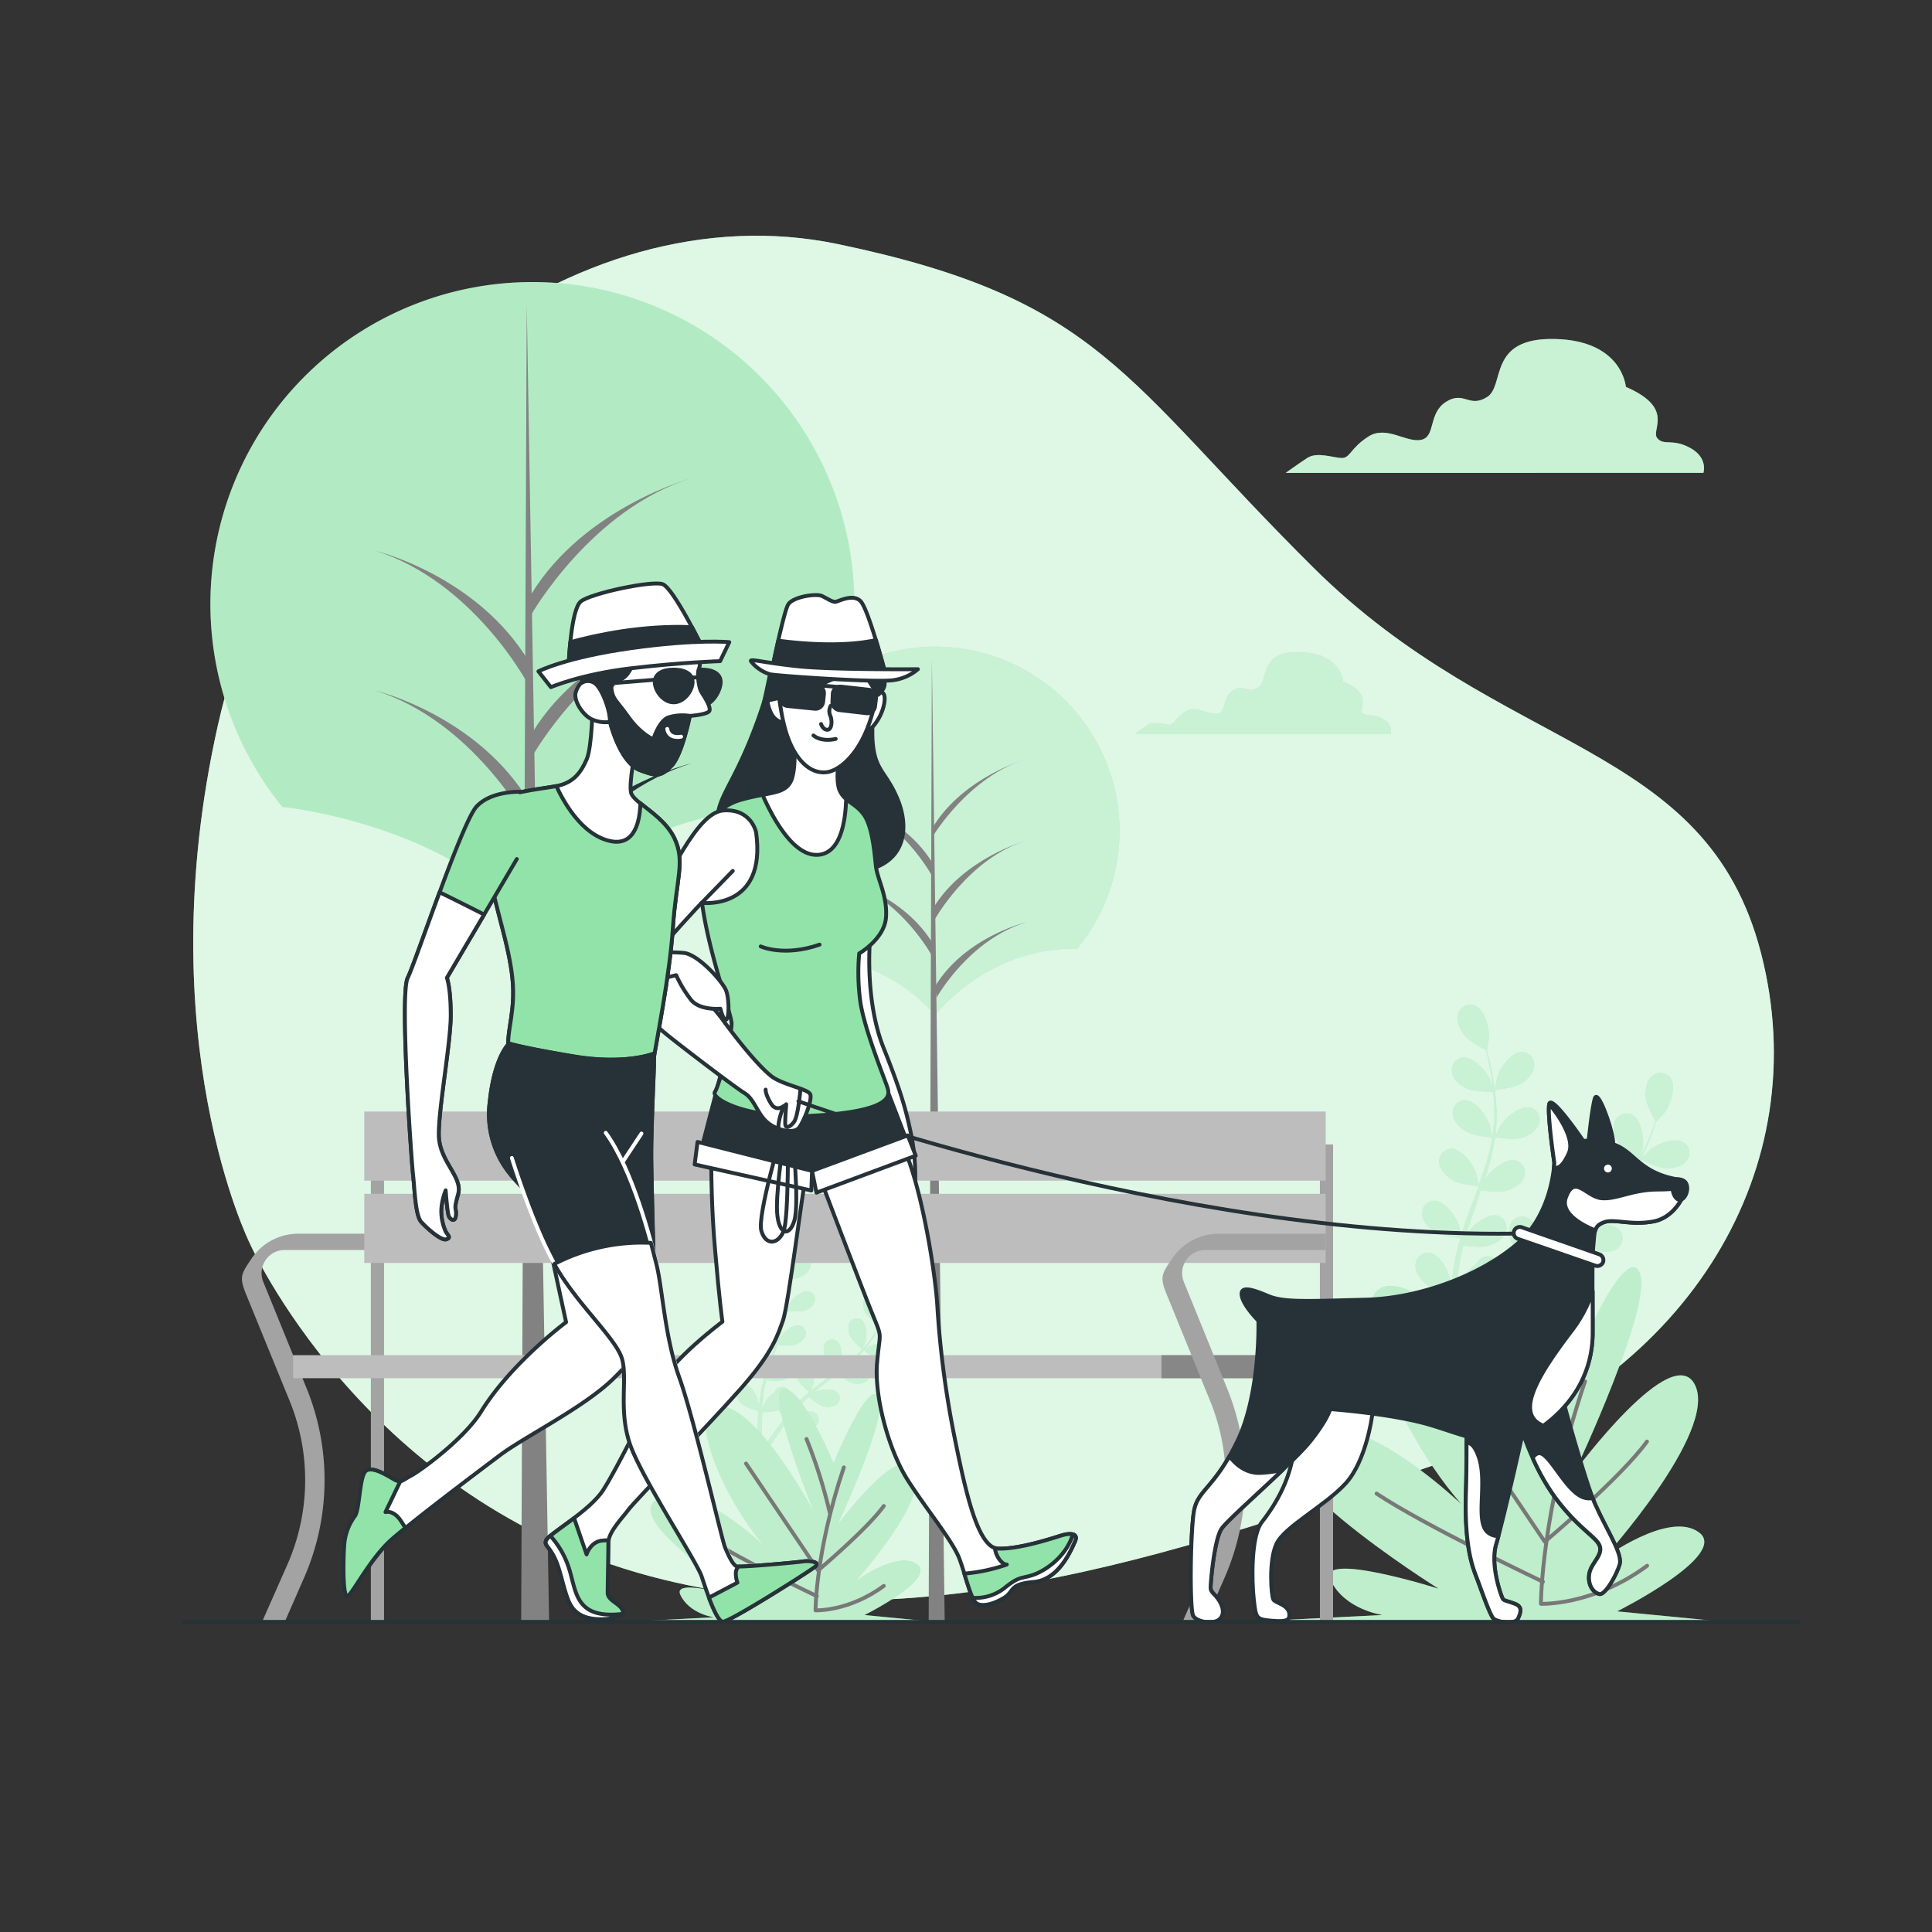 <svg xmlns="http://www.w3.org/2000/svg" viewBox="0 0 500 500"><rect x="0" y="0" width="500" height="500" fill="#333333" stroke="none"/><g id="background-simple"><path d="M64.69,321.87S93.25,386.25,164.94,407s147.87-7.77,210.18-29.22,94.85-75.68,80.66-131-66.76-51.07-116-100-55-69.44-123-83.62S74.58,106.56,56.39,187.69,64.69,321.87,64.69,321.87Z" style="fill:#92E3A9"></path><path d="M64.69,321.87S93.25,386.25,164.94,407s147.87-7.77,210.18-29.22,94.85-75.68,80.66-131-66.76-51.07-116-100-55-69.44-123-83.62S74.58,106.56,56.39,187.69,64.69,321.87,64.69,321.87Z" style="fill:#fff;opacity:0.7"></path></g><g id="Trees"><path d="M205,245.14s24.54,2.42,37,17.64c0,0,13.15-17.63,36.75-17.26a47.71,47.71,0,1,0-73.74-.34Z" style="fill:#92E3A9"></path><path d="M205,245.14s24.54,2.42,37,17.64c0,0,13.15-17.63,36.75-17.26a47.71,47.71,0,1,0-73.74-.34Z" style="fill:#fff;opacity:0.5"></path><polygon points="241.17 170.73 240.34 419.74 244.49 419.74 241.17 170.73" style="fill:#828282"></polygon><path d="M242.41,258.14s8.29-14.91,23.2-19.47c0,0-15.74,3.73-23.61,16.57Z" style="fill:#828282"></path><path d="M241.51,216.29s9.19-15.32,24.1-19.87c0,0-16.23,4.67-24.1,17.51Z" style="fill:#828282"></path><path d="M241.83,238.08s8.87-16,23.78-20.54c0,0-16.12,4.47-24,17.32Z" style="fill:#828282"></path><path d="M241.19,226.66s-8-14.92-22.39-19.47c0,0,15.19,3.73,22.79,16.57Z" style="fill:#828282"></path><path d="M241.19,247.37s-8-14.91-22.39-19.47c0,0,15.19,3.73,22.79,16.57Z" style="fill:#828282"></path><path d="M73.15,208.83s42.87,4.24,64.59,30.82c0,0,23-30.79,64.18-30.16a83.32,83.32,0,1,0-128.78-.59Z" style="fill:#92E3A9"></path><path d="M73.15,208.83s42.87,4.24,64.59,30.82c0,0,23-30.79,64.18-30.16a83.32,83.32,0,1,0-128.78-.59Z" style="fill:#fff;opacity:0.3"></path><polygon points="136.32 78.89 134.88 419.74 142.11 419.74 136.32 78.89" style="fill:#828282"></polygon><path d="M138.5,231.55S153,205.5,179,197.54c0,0-27.49,6.51-41.24,28.94Z" style="fill:#263238"></path><path d="M137.41,159.2S153,131.7,179,123.74c0,0-27.75,7.55-41.49,30Z" style="fill:#828282"></path><path d="M137.84,195.58S153,168.6,179,160.64c0,0-27.49,6.51-41.24,28.94Z" style="fill:#828282"></path><path d="M136.35,176.56s-14-26.05-39.09-34c0,0,26.52,6.51,39.79,28.94Z" style="fill:#828282"></path><path d="M136.35,212.74s-14-26.05-39.09-34c0,0,26.52,6.51,39.79,28.94Z" style="fill:#828282"></path></g><g id="Plants"><path d="M386.86,282.09c-.05,0,.61-3.25.67-3.45.76-2.33,3.58-6.37,6.31-6.37A3.24,3.24,0,0,1,397,276c-.19,1.92-1.92,3.56-3.48,4.5C391.64,281.56,386.87,282.09,386.86,282.09Z" style="fill:#92E3A9"></path><path d="M381.57,260.18c2.57.93,3.85,5.69,3.77,8.13,0,.21-.49,3.5-.54,3.48l-.05,0c.21.75.42,1.56.64,2.44.38,1.64.81,3.5,1.13,5.55a58.92,58.92,0,0,1,.73,6.67,42.46,42.46,0,0,1-.26,7.5s0,.06,0,.09c.33-.73,1.35-2.73,1.44-2.87,1.34-2.05,5.13-5.2,7.77-4.48a3.24,3.24,0,0,1,2,4.37c-.69,1.8-2.79,2.93-4.54,3.42-2,.57-6.39-.1-6.74-.15a58.5,58.5,0,0,1-1.63,7.47c-.4,1.43-.85,2.86-1.33,4.28.32-.62.6-1.17.65-1.24,1.34-2,5.13-5.2,7.76-4.47a3.22,3.22,0,0,1,2,4.36c-.7,1.8-2.79,2.93-4.55,3.43s-5.55,0-6.54-.13c-.19.54-.37,1.09-.56,1.63-.9,2.62-1.82,5.22-2.63,7.8-.29.91-.54,1.82-.8,2.72.28-.55.52-1,.56-1.07,1.34-2.05,5.13-5.2,7.77-4.48a3.24,3.24,0,0,1,2,4.37c-.7,1.8-2.8,2.92-4.55,3.42s-5.18.06-6.37-.1c-.23.94-.47,1.87-.65,2.79-.11.63-.26,1.23-.34,1.86s-.17,1.26-.26,1.87c-.12,1.2-.26,2.43-.35,3.6-.07.81-.12,1.59-.17,2.37.27-.91.85-2.68.92-2.82a12.57,12.57,0,0,1,4.18-4.76,3.94,3.94,0,0,1,.36-.63,3.24,3.24,0,0,1,4.76-.74c2.07,1.79,1.55,6.69.6,8.94-.06.14-.83,1.51-1.33,2.36.37-.46.72-.91,1.11-1.37.76-.93,1.55-1.84,2.39-2.82l1.28-1.39c.42-.47.92-.91,1.38-1.38,1.1-1.06,2.26-2.08,3.45-3.08-.81-.66-3.67-3.07-4.49-4.71s-1.4-3.94-.55-5.67a3.23,3.23,0,0,1,4.59-1.45c2.32,1.45,2.55,6.38,2,8.74,0,.15-.66,1.8-1,2.7.72-.6,1.44-1.19,2.19-1.77,2.16-1.67,4.4-3.3,6.63-4.93.68-.5,1.36-1,2-1.51-.29-.23-3.74-3-4.66-4.86-.82-1.63-1.41-3.93-.55-5.66a3.23,3.23,0,0,1,4.59-1.46c2.32,1.45,2.55,6.38,1.95,8.75-.05.18-.95,2.55-1.2,3.14,1.49-1.11,3-2.23,4.37-3.39a55.55,55.55,0,0,0,5.41-5c-.13-.1-3.75-3-4.69-4.88-.82-1.63-1.41-3.94-.55-5.67a3.23,3.23,0,0,1,4.59-1.45c2.32,1.45,2.55,6.38,1.95,8.74,0,.16-.73,2-1.07,2.82l.13.08a40.74,40.74,0,0,0,4.44-6c.73-1.15,1.37-2.3,2-3.43-.73-.47-4-2.66-5.08-4.25s-1.82-3.76-1.16-5.58a3.24,3.24,0,0,1,4.4-1.95c2.46,1.19,3.23,6.07,2.9,8.48,0,.14-.36,1.45-.61,2.41.26-.51.53-1,.77-1.54.9-1.86,1.61-3.62,2.23-5.18.34-.9.63-1.71.9-2.47-.48-.84-2.35-4.23-2.53-6.09s.11-4.18,1.53-5.48a3.24,3.24,0,0,1,4.81.3c1.64,2.19.08,6.86-1.34,8.86-.12.17-2.34,2.64-2.36,2.6l0-.05c-.24.74-.51,1.53-.82,2.39-.58,1.58-1.25,3.36-2.12,5.25a55.65,55.65,0,0,1-3.07,6,42.22,42.22,0,0,1-4.35,6.12l-.06.06c.68-.42,2.63-1.53,2.79-1.6,2.24-1,7.15-1.5,8.94.56a3.23,3.23,0,0,1-.71,4.76c-1.58,1.12-3.95.9-5.68.34-2-.62-5.28-3.61-5.54-3.84a58.94,58.94,0,0,1-5.48,5.33c-1.12,1-2.29,1.91-3.47,2.84.61-.34,1.15-.65,1.23-.68,2.24-1,7.14-1.51,8.94.55a3.24,3.24,0,0,1-.72,4.77c-1.57,1.11-3.94.89-5.68.34s-4.64-3.05-5.39-3.72L406,320.77c-2.19,1.68-4.39,3.35-6.49,5.05-.74.6-1.45,1.22-2.16,1.83.53-.3,1-.56,1.06-.59,2.24-1,7.14-1.5,8.94.56a3.23,3.23,0,0,1-.72,4.76c-1.57,1.12-3.94.9-5.68.34s-4.36-2.8-5.25-3.6c-.71.66-1.43,1.31-2.08,2-.44.47-.9.88-1.31,1.37L391,333.88c-.76.93-1.55,1.88-2.27,2.8-.51.64-1,1.26-1.45,1.88.73-.6,2.19-1.76,2.32-1.84,2.07-1.29,6.83-2.57,8.92-.81a3.24,3.24,0,0,1,0,4.82c-1.39,1.34-3.77,1.48-5.57,1.2-2-.31-5.57-2.65-6-2.94-.78,1-1.54,2-2.23,3-2.42,3.34-4.31,6.21-5.6,8.24a2.39,2.39,0,0,1-.13.21l-1.67-.82.26-.39c1.35-2,3.32-4.89,5.83-8.21.8-1,1.66-2.16,2.56-3.28a36.55,36.55,0,0,1-2.59-3.22c-1.92.75-5.92.78-6.44.78-.09,1.3-.16,2.56-.2,3.74-.18,4.12-.16,7.56-.12,10v.29l-1.84-.9c0-2.38.1-5.61.34-9.43.08-1.31.19-2.72.32-4.15-.51-.13-4.67-1.2-6.24-2.46s-2.93-3-2.87-4.91a3.23,3.23,0,0,1,3.56-3.24c2.71.34,5,4.72,5.43,7.12,0,.14.14,1.71.2,2.7,0-.58.1-1.16.16-1.76.12-1.19.28-2.38.44-3.66.1-.62.2-1.24.31-1.87s.26-1.27.38-1.92c.33-1.48.74-3,1.18-4.46-1.05-.11-4.76-.55-6.34-1.46s-3.35-2.51-3.59-4.42a3.24,3.24,0,0,1,3-3.75c2.73-.07,5.64,3.91,6.45,6.22.05.14.44,1.86.64,2.81.27-.89.54-1.79.84-2.68.89-2.59,1.86-5.18,2.82-7.77.29-.79.57-1.58.86-2.38-.37,0-4.79-.46-6.57-1.48-1.58-.91-3.35-2.51-3.59-4.42a3.24,3.24,0,0,1,3-3.75c2.73-.06,5.65,3.92,6.45,6.22.06.18.62,2.65.73,3.29.63-1.75,1.25-3.5,1.78-5.24a58.64,58.64,0,0,0,1.74-7.19c-.18,0-4.79-.44-6.62-1.48-1.58-.91-3.34-2.51-3.58-4.43a3.23,3.23,0,0,1,3-3.74c2.73-.07,5.64,3.91,6.45,6.22.05.15.48,2,.66,2.93h.16a42,42,0,0,0,.41-7.42c0-1.37-.13-2.67-.26-3.94-.87,0-4.83,0-6.58-.75s-3.6-2.13-4-4a3.24,3.24,0,0,1,2.6-4.06c2.71-.37,6,3.27,7.1,5.47.05.12.5,1.41.81,2.34-.06-.57-.12-1.16-.2-1.7-.27-2.05-.65-3.91-1-5.56-.21-.93-.42-1.77-.62-2.55-.85-.44-4.28-2.23-5.46-3.69s-2.21-3.54-1.75-5.41A3.25,3.25,0,0,1,381.57,260.18Z" style="fill:#92E3A9"></path><path d="M431,302.34c-2.14-.09-6.41-2.28-6.42-2.28s2.3-2.38,2.47-2.51c1.91-1.52,6.49-3.34,8.77-1.83a3.23,3.23,0,0,1,.57,4.78C435.17,302,432.83,302.41,431,302.34Z" style="fill:#92E3A9"></path><g style="opacity:0.5"><path d="M386.86,282.09c-.05,0,.61-3.25.67-3.45.76-2.33,3.58-6.37,6.31-6.37A3.24,3.24,0,0,1,397,276c-.19,1.92-1.92,3.56-3.48,4.5C391.64,281.56,386.87,282.09,386.86,282.09Z" style="fill:#fff"></path><path d="M381.57,260.18c2.57.93,3.85,5.69,3.77,8.13,0,.21-.49,3.5-.54,3.48l-.05,0c.21.75.42,1.56.64,2.44.38,1.64.81,3.5,1.13,5.55a58.92,58.92,0,0,1,.73,6.67,42.46,42.46,0,0,1-.26,7.5s0,.06,0,.09c.33-.73,1.35-2.73,1.44-2.87,1.34-2.05,5.13-5.2,7.77-4.48a3.24,3.24,0,0,1,2,4.37c-.69,1.8-2.79,2.93-4.54,3.42-2,.57-6.39-.1-6.74-.15a58.5,58.5,0,0,1-1.63,7.47c-.4,1.43-.85,2.86-1.33,4.28.32-.62.6-1.17.65-1.24,1.34-2,5.13-5.2,7.76-4.47a3.22,3.22,0,0,1,2,4.36c-.7,1.8-2.79,2.93-4.55,3.43s-5.55,0-6.54-.13c-.19.54-.37,1.09-.56,1.63-.9,2.62-1.82,5.22-2.63,7.8-.29.91-.54,1.82-.8,2.72.28-.55.52-1,.56-1.07,1.34-2.05,5.13-5.2,7.77-4.48a3.24,3.24,0,0,1,2,4.37c-.7,1.8-2.8,2.92-4.55,3.42s-5.18.06-6.37-.1c-.23.94-.47,1.87-.65,2.79-.11.63-.26,1.23-.34,1.86s-.17,1.26-.26,1.87c-.12,1.2-.26,2.43-.35,3.6-.07.81-.12,1.59-.17,2.37.27-.91.85-2.68.92-2.82a12.57,12.57,0,0,1,4.18-4.76,3.94,3.94,0,0,1,.36-.63,3.24,3.24,0,0,1,4.76-.74c2.07,1.79,1.55,6.69.6,8.94-.06.14-.83,1.51-1.33,2.36.37-.46.72-.91,1.11-1.37.76-.93,1.55-1.84,2.39-2.82l1.28-1.39c.42-.47.92-.91,1.38-1.38,1.1-1.06,2.26-2.08,3.45-3.08-.81-.66-3.67-3.07-4.49-4.71s-1.4-3.94-.55-5.67a3.23,3.23,0,0,1,4.59-1.45c2.32,1.45,2.55,6.38,2,8.74,0,.15-.66,1.8-1,2.7.72-.6,1.44-1.19,2.19-1.77,2.16-1.67,4.4-3.3,6.63-4.93.68-.5,1.36-1,2-1.51-.29-.23-3.74-3-4.66-4.86-.82-1.63-1.41-3.93-.55-5.66a3.23,3.23,0,0,1,4.59-1.46c2.32,1.45,2.55,6.38,1.95,8.75-.05.18-.95,2.55-1.2,3.14,1.49-1.11,3-2.23,4.37-3.39a55.55,55.55,0,0,0,5.41-5c-.13-.1-3.75-3-4.69-4.88-.82-1.63-1.41-3.94-.55-5.67a3.23,3.23,0,0,1,4.59-1.45c2.32,1.45,2.55,6.38,1.95,8.74,0,.16-.73,2-1.07,2.82l.13.08a40.74,40.74,0,0,0,4.44-6c.73-1.15,1.37-2.3,2-3.43-.73-.47-4-2.66-5.08-4.25s-1.82-3.76-1.16-5.58a3.24,3.24,0,0,1,4.4-1.95c2.46,1.19,3.23,6.07,2.9,8.48,0,.14-.36,1.45-.61,2.41.26-.51.53-1,.77-1.54.9-1.86,1.61-3.62,2.23-5.18.34-.9.63-1.71.9-2.47-.48-.84-2.35-4.23-2.53-6.09s.11-4.18,1.53-5.48a3.24,3.24,0,0,1,4.81.3c1.64,2.19.08,6.86-1.34,8.86-.12.17-2.34,2.64-2.36,2.6l0-.05c-.24.74-.51,1.53-.82,2.39-.58,1.58-1.25,3.36-2.12,5.25a55.65,55.65,0,0,1-3.07,6,42.22,42.22,0,0,1-4.35,6.12l-.06.06c.68-.42,2.63-1.53,2.79-1.6,2.24-1,7.15-1.5,8.94.56a3.23,3.23,0,0,1-.71,4.76c-1.58,1.12-3.95.9-5.68.34-2-.62-5.28-3.61-5.54-3.84a58.94,58.94,0,0,1-5.48,5.33c-1.12,1-2.29,1.91-3.47,2.84.61-.34,1.15-.65,1.23-.68,2.24-1,7.14-1.51,8.94.55a3.24,3.24,0,0,1-.72,4.77c-1.57,1.11-3.94.89-5.68.34s-4.64-3.05-5.39-3.72L406,320.77c-2.19,1.68-4.39,3.35-6.49,5.05-.74.6-1.45,1.22-2.16,1.83.53-.3,1-.56,1.06-.59,2.24-1,7.14-1.5,8.94.56a3.23,3.23,0,0,1-.72,4.76c-1.57,1.12-3.94.9-5.68.34s-4.36-2.8-5.25-3.6c-.71.66-1.43,1.31-2.08,2-.44.47-.9.88-1.31,1.37L391,333.88c-.76.93-1.55,1.88-2.27,2.8-.51.64-1,1.26-1.45,1.88.73-.6,2.19-1.76,2.32-1.84,2.07-1.29,6.83-2.57,8.92-.81a3.24,3.24,0,0,1,0,4.82c-1.39,1.34-3.77,1.48-5.57,1.2-2-.31-5.57-2.65-6-2.94-.78,1-1.54,2-2.23,3-2.42,3.34-4.31,6.21-5.6,8.24a2.39,2.39,0,0,1-.13.21l-1.67-.82.26-.39c1.35-2,3.32-4.89,5.83-8.21.8-1,1.66-2.16,2.56-3.28a36.55,36.55,0,0,1-2.59-3.22c-1.92.75-5.92.78-6.44.78-.09,1.3-.16,2.56-.2,3.74-.18,4.12-.16,7.56-.12,10v.29l-1.84-.9c0-2.38.1-5.61.34-9.43.08-1.31.19-2.72.32-4.15-.51-.13-4.67-1.2-6.24-2.46s-2.93-3-2.87-4.91a3.23,3.23,0,0,1,3.56-3.24c2.71.34,5,4.72,5.43,7.12,0,.14.14,1.71.2,2.7,0-.58.1-1.16.16-1.76.12-1.19.28-2.38.44-3.66.1-.62.2-1.24.31-1.87s.26-1.27.38-1.92c.33-1.48.74-3,1.18-4.46-1.05-.11-4.76-.55-6.34-1.46s-3.35-2.51-3.59-4.42a3.24,3.24,0,0,1,3-3.75c2.73-.07,5.64,3.91,6.45,6.22.05.14.44,1.86.64,2.81.27-.89.54-1.79.84-2.68.89-2.59,1.86-5.18,2.82-7.77.29-.79.57-1.58.86-2.38-.37,0-4.79-.46-6.57-1.48-1.58-.91-3.35-2.51-3.59-4.42a3.24,3.24,0,0,1,3-3.75c2.73-.06,5.65,3.92,6.45,6.22.06.18.62,2.65.73,3.29.63-1.75,1.25-3.5,1.78-5.24a58.64,58.64,0,0,0,1.74-7.19c-.18,0-4.79-.44-6.62-1.48-1.58-.91-3.34-2.51-3.58-4.43a3.23,3.23,0,0,1,3-3.74c2.73-.07,5.64,3.91,6.45,6.22.05.15.48,2,.66,2.93h.16a42,42,0,0,0,.41-7.42c0-1.37-.13-2.67-.26-3.94-.87,0-4.83,0-6.58-.75s-3.6-2.13-4-4a3.24,3.24,0,0,1,2.6-4.06c2.71-.37,6,3.27,7.1,5.47.05.12.5,1.41.81,2.34-.06-.57-.12-1.16-.2-1.7-.27-2.05-.65-3.91-1-5.56-.21-.93-.42-1.77-.62-2.55-.85-.44-4.28-2.23-5.46-3.69s-2.21-3.54-1.75-5.41A3.25,3.25,0,0,1,381.57,260.18Z" style="fill:#fff"></path><path d="M431,302.34c-2.14-.09-6.41-2.28-6.42-2.28s2.3-2.38,2.47-2.51c1.91-1.52,6.49-3.34,8.77-1.83a3.23,3.23,0,0,1,.57,4.78C435.17,302,432.83,302.41,431,302.34Z" style="fill:#fff"></path></g><path d="M406.05,355.85s-13-31.26-20.22-29.9,12.44,49.84,12.44,49.84-22.82-43-38.38-43,5.71,47.57,25.42,63.43c0,0-31.12-33.53-49.27-26.28s36.3,41.23,36.3,41.23-31.63-10-28-2.27,13.48,9.06,13.48,9.06L322,419.74H446.5l-28-2.72s29-14.5,21.26-20.39-24.89,6.8-24.89,6.8,29.56-32.63,23.86-44.86-31.12,22.2-31.12,22.2,20.74-43.95,16.59-51.65S406.05,355.85,406.05,355.85Z" style="fill:#92E3A9"></path><path d="M406.05,355.85s-13-31.26-20.22-29.9,12.44,49.84,12.44,49.84-22.82-43-38.38-43,5.71,47.57,25.42,63.43c0,0-31.12-33.53-49.27-26.28s36.3,41.23,36.3,41.23-31.63-10-28-2.27,13.48,9.06,13.48,9.06L322,419.74H446.5l-28-2.72s29-14.5,21.26-20.39-24.89,6.8-24.89,6.8,29.56-32.63,23.86-44.86-31.12,22.2-31.12,22.2,20.74-43.95,16.59-51.65S406.05,355.85,406.05,355.85Z" style="fill:#fff;opacity:0.4"></path><path d="M410.2,357.5c-11.41,33.71-11.41,57.57-11.41,57.57s13.49.52,27.49-9.86" style="fill:none;stroke:#787878;stroke-linecap:round;stroke-linejoin:round"></path><path d="M404.5,375.65a203,203,0,0,0-9.34-29.56" style="fill:none;stroke:#787878;stroke-linecap:round;stroke-linejoin:round"></path><path d="M370.79,356l29,43s19.71-16.59,26.45-25.93" style="fill:none;stroke:#787878;stroke-linecap:round;stroke-linejoin:round"></path><path d="M399.31,409.36s-30.6-14.52-43.05-22.82" style="fill:none;stroke:#787878;stroke-linecap:round;stroke-linejoin:round"></path><path d="M203.4,331.32s.39-2.09.43-2.22c.48-1.49,2.3-4.09,4-4.09a2.08,2.08,0,0,1,2,2.36,4.34,4.34,0,0,1-2.24,2.9A14.89,14.89,0,0,1,203.4,331.32Z" style="fill:#92E3A9"></path><path d="M200,317.25c1.65.59,2.47,3.65,2.42,5.22,0,.13-.32,2.24-.34,2.23l0,0c.14.49.27,1,.41,1.57.25,1.06.52,2.25.73,3.57a37.85,37.85,0,0,1,.47,4.28,27.22,27.22,0,0,1-.17,4.82.13.13,0,0,1,0,.06c.22-.47.87-1.76.93-1.85.86-1.31,3.29-3.34,5-2.87a2.07,2.07,0,0,1,1.3,2.8,4.33,4.33,0,0,1-2.92,2.2,14.37,14.37,0,0,1-4.33-.1,38.18,38.18,0,0,1-1,4.8c-.26.92-.55,1.84-.86,2.75.2-.4.39-.75.42-.8.86-1.31,3.29-3.34,5-2.87a2.08,2.08,0,0,1,1.3,2.81,4.37,4.37,0,0,1-2.92,2.19,13.73,13.73,0,0,1-4.21-.08c-.12.35-.23.7-.36,1.05-.58,1.68-1.16,3.35-1.69,5-.18.58-.34,1.17-.51,1.75.18-.35.33-.65.36-.69.86-1.31,3.3-3.34,5-2.88a2.08,2.08,0,0,1,1.3,2.81,4.31,4.31,0,0,1-2.92,2.2,13.14,13.14,0,0,1-4.09-.07c-.15.6-.3,1.2-.42,1.79-.07.41-.16.79-.21,1.2s-.12.81-.17,1.2c-.08.77-.17,1.56-.23,2.31,0,.52-.07,1-.11,1.52.18-.58.55-1.71.59-1.81a8.22,8.22,0,0,1,2.69-3.06,3.18,3.18,0,0,1,.23-.4,2.08,2.08,0,0,1,3.06-.47c1.33,1.14,1,4.3.38,5.74,0,.09-.53,1-.85,1.52l.71-.89c.49-.6,1-1.18,1.54-1.81l.82-.89c.27-.3.59-.59.89-.89.7-.68,1.45-1.33,2.21-2a13.86,13.86,0,0,1-2.88-3,4.33,4.33,0,0,1-.35-3.64,2.08,2.08,0,0,1,3-.94c1.48.94,1.63,4.1,1.25,5.62,0,.1-.43,1.16-.66,1.73.47-.38.93-.76,1.41-1.13,1.39-1.08,2.83-2.12,4.26-3.17l1.3-1a14.31,14.31,0,0,1-3-3.12,4.33,4.33,0,0,1-.36-3.64,2.07,2.07,0,0,1,3-.93c1.49.93,1.64,4.09,1.25,5.61,0,.12-.6,1.64-.77,2,1-.71,1.91-1.43,2.81-2.17a37.22,37.22,0,0,0,3.48-3.24,14.68,14.68,0,0,1-3-3.14,4.36,4.36,0,0,1-.35-3.64,2.08,2.08,0,0,1,2.95-.93c1.49.93,1.63,4.1,1.25,5.62,0,.1-.46,1.26-.69,1.81l.09.05a26.74,26.74,0,0,0,2.85-3.83c.47-.74.88-1.48,1.26-2.2a14,14,0,0,1-3.26-2.74,4.31,4.31,0,0,1-.75-3.58,2.08,2.08,0,0,1,2.83-1.25c1.58.77,2.07,3.89,1.86,5.45,0,.08-.23.93-.39,1.54.16-.33.34-.66.49-1,.58-1.2,1-2.33,1.43-3.34.22-.57.41-1.09.58-1.58a14,14,0,0,1-1.62-3.91,4.36,4.36,0,0,1,1-3.52,2.07,2.07,0,0,1,3.09.19c1.05,1.41.05,4.41-.86,5.69-.08.11-1.5,1.7-1.52,1.67l0,0c-.15.47-.32,1-.52,1.53-.38,1-.81,2.16-1.36,3.38a37.89,37.89,0,0,1-2,3.83,27.38,27.38,0,0,1-2.8,3.93s0,0,0,0c.44-.27,1.69-1,1.79-1,1.44-.62,4.59-1,5.75.36a2.07,2.07,0,0,1-.46,3.05,4.35,4.35,0,0,1-3.65.23,14.34,14.34,0,0,1-3.56-2.48,35.77,35.77,0,0,1-3.52,3.43c-.72.62-1.47,1.23-2.22,1.83.38-.23.73-.42.78-.44,1.44-.62,4.59-1,5.75.35a2.08,2.08,0,0,1-.46,3.06,4.32,4.32,0,0,1-3.65.22,13.59,13.59,0,0,1-3.47-2.38l-.87.68c-1.41,1.08-2.83,2.15-4.18,3.24-.47.38-.93.78-1.39,1.18l.68-.38c1.45-.62,4.6-1,5.75.35a2.08,2.08,0,0,1-.46,3.06,4.31,4.31,0,0,1-3.65.22,13.26,13.26,0,0,1-3.38-2.31c-.45.42-.91.84-1.33,1.27s-.58.56-.84.88l-.81.9c-.49.6-1,1.21-1.46,1.81l-.93,1.21c.47-.39,1.4-1.13,1.49-1.19,1.33-.83,4.39-1.65,5.73-.52a2.09,2.09,0,0,1,0,3.1,4.35,4.35,0,0,1-3.57.77,14.11,14.11,0,0,1-3.87-1.89c-.51.66-1,1.31-1.44,1.93-1.55,2.15-2.76,4-3.59,5.29l-.08.14-1.08-.52.17-.26c.87-1.3,2.13-3.14,3.75-5.27.51-.67,1.06-1.39,1.64-2.11a22.75,22.75,0,0,1-1.67-2.07,15,15,0,0,1-4.13.51c-.06.83-.1,1.64-.13,2.4-.11,2.65-.11,4.86-.08,6.4a1.09,1.09,0,0,0,0,.18l-1.19-.57c0-1.54.06-3.61.22-6.06,0-.85.12-1.75.21-2.67a14.13,14.13,0,0,1-4-1.58,4.33,4.33,0,0,1-1.85-3.15,2.08,2.08,0,0,1,2.29-2.09c1.74.23,3.2,3,3.49,4.58,0,.09.09,1.1.12,1.73,0-.37.07-.74.11-1.13.08-.77.18-1.53.28-2.35.07-.4.13-.8.2-1.2s.16-.82.25-1.23c.21-1,.47-1.91.75-2.87a13.58,13.58,0,0,1-4.07-.94,4.31,4.31,0,0,1-2.3-2.84,2.06,2.06,0,0,1,1.94-2.4c1.76-.05,3.63,2.51,4.14,4,0,.09.29,1.2.41,1.81.18-.58.35-1.15.55-1.73.56-1.66,1.19-3.32,1.8-5,.19-.5.37-1,.56-1.52a14.92,14.92,0,0,1-4.22-.95,4.39,4.39,0,0,1-2.31-2.85,2.08,2.08,0,0,1,1.95-2.4c1.75-.05,3.62,2.51,4.14,4,0,.11.4,1.7.47,2.11.41-1.12.8-2.24,1.14-3.36A36.47,36.47,0,0,0,203,339.2a14.76,14.76,0,0,1-4.25-.95,4.36,4.36,0,0,1-2.3-2.84,2.08,2.08,0,0,1,1.94-2.41c1.76,0,3.63,2.51,4.15,4,0,.09.31,1.3.42,1.88h.1a27,27,0,0,0,.27-4.77c0-.88-.08-1.71-.17-2.53a13.79,13.79,0,0,1-4.22-.48,4.35,4.35,0,0,1-2.6-2.57,2.08,2.08,0,0,1,1.66-2.61c1.75-.23,3.88,2.1,4.56,3.52,0,.08.33.9.53,1.5-.05-.36-.08-.74-.13-1.09-.18-1.32-.42-2.51-.65-3.57-.13-.6-.26-1.14-.39-1.64a14,14,0,0,1-3.51-2.37,4.33,4.33,0,0,1-1.12-3.48A2.07,2.07,0,0,1,200,317.25Z" style="fill:#92E3A9"></path><path d="M231.76,344.33a15.18,15.18,0,0,1-4.13-1.47s1.48-1.53,1.59-1.61c1.22-1,4.17-2.15,5.63-1.17a2.07,2.07,0,0,1,.37,3.07A4.37,4.37,0,0,1,231.76,344.33Z" style="fill:#92E3A9"></path><g style="opacity:0.5"><path d="M203.4,331.32s.39-2.09.43-2.22c.48-1.49,2.3-4.09,4-4.09a2.08,2.08,0,0,1,2,2.36,4.34,4.34,0,0,1-2.24,2.9A14.89,14.89,0,0,1,203.4,331.32Z" style="fill:#fff"></path><path d="M200,317.25c1.65.59,2.47,3.65,2.42,5.22,0,.13-.32,2.24-.34,2.23l0,0c.14.49.27,1,.41,1.57.25,1.06.52,2.25.73,3.57a37.85,37.85,0,0,1,.47,4.28,27.22,27.22,0,0,1-.17,4.82.13.13,0,0,1,0,.06c.22-.47.87-1.76.93-1.85.86-1.31,3.29-3.34,5-2.87a2.07,2.07,0,0,1,1.3,2.8,4.33,4.33,0,0,1-2.92,2.2,14.37,14.37,0,0,1-4.33-.1,38.18,38.18,0,0,1-1,4.8c-.26.92-.55,1.84-.86,2.75.2-.4.39-.75.42-.8.86-1.31,3.29-3.34,5-2.87a2.08,2.08,0,0,1,1.3,2.81,4.37,4.37,0,0,1-2.92,2.19,13.73,13.73,0,0,1-4.21-.08c-.12.35-.23.7-.36,1.05-.58,1.68-1.16,3.35-1.69,5-.18.58-.34,1.17-.51,1.75.18-.35.33-.65.36-.69.86-1.31,3.3-3.34,5-2.88a2.08,2.08,0,0,1,1.3,2.81,4.31,4.31,0,0,1-2.92,2.2,13.14,13.14,0,0,1-4.09-.07c-.15.6-.3,1.2-.42,1.79-.07.41-.16.79-.21,1.2s-.12.81-.17,1.2c-.08.77-.17,1.56-.23,2.31,0,.52-.07,1-.11,1.52.18-.58.55-1.71.59-1.81a8.22,8.22,0,0,1,2.69-3.06,3.18,3.18,0,0,1,.23-.4,2.08,2.08,0,0,1,3.06-.47c1.33,1.14,1,4.3.38,5.74,0,.09-.53,1-.85,1.52l.71-.89c.49-.6,1-1.18,1.54-1.81l.82-.89c.27-.3.59-.59.89-.89.7-.68,1.45-1.33,2.21-2a13.86,13.86,0,0,1-2.88-3,4.33,4.33,0,0,1-.35-3.64,2.08,2.08,0,0,1,3-.94c1.48.94,1.63,4.1,1.25,5.62,0,.1-.43,1.16-.66,1.73.47-.38.93-.76,1.41-1.13,1.39-1.08,2.83-2.12,4.26-3.17l1.3-1a14.31,14.31,0,0,1-3-3.12,4.33,4.33,0,0,1-.36-3.64,2.07,2.07,0,0,1,3-.93c1.49.93,1.64,4.09,1.25,5.61,0,.12-.6,1.64-.77,2,1-.71,1.91-1.43,2.81-2.17a37.22,37.22,0,0,0,3.48-3.24,14.68,14.68,0,0,1-3-3.14,4.36,4.36,0,0,1-.35-3.64,2.08,2.08,0,0,1,2.95-.93c1.49.93,1.63,4.1,1.25,5.62,0,.1-.46,1.26-.69,1.81l.09.05a26.74,26.74,0,0,0,2.85-3.83c.47-.74.88-1.48,1.26-2.2a14,14,0,0,1-3.26-2.74,4.31,4.31,0,0,1-.75-3.58,2.08,2.08,0,0,1,2.83-1.25c1.58.77,2.07,3.89,1.86,5.45,0,.08-.23.93-.39,1.54.16-.33.34-.66.49-1,.58-1.2,1-2.33,1.43-3.34.22-.57.41-1.09.58-1.58a14,14,0,0,1-1.62-3.91,4.36,4.36,0,0,1,1-3.52,2.07,2.07,0,0,1,3.09.19c1.05,1.41.05,4.41-.86,5.69-.08.11-1.5,1.7-1.52,1.67l0,0c-.15.47-.32,1-.52,1.53-.38,1-.81,2.16-1.36,3.38a37.89,37.89,0,0,1-2,3.83,27.38,27.38,0,0,1-2.8,3.93s0,0,0,0c.44-.27,1.69-1,1.79-1,1.44-.62,4.59-1,5.75.36a2.07,2.07,0,0,1-.46,3.05,4.35,4.35,0,0,1-3.65.23,14.34,14.34,0,0,1-3.56-2.48,35.77,35.77,0,0,1-3.52,3.43c-.72.62-1.47,1.23-2.22,1.83.38-.23.73-.42.78-.44,1.44-.62,4.59-1,5.75.35a2.08,2.08,0,0,1-.46,3.06,4.32,4.32,0,0,1-3.65.22,13.59,13.59,0,0,1-3.47-2.38l-.87.68c-1.41,1.08-2.83,2.15-4.18,3.24-.47.38-.93.78-1.39,1.18l.68-.38c1.45-.62,4.6-1,5.75.35a2.08,2.08,0,0,1-.46,3.06,4.31,4.31,0,0,1-3.65.22,13.26,13.26,0,0,1-3.38-2.31c-.45.42-.91.84-1.33,1.27s-.58.56-.84.88l-.81.9c-.49.6-1,1.21-1.46,1.81l-.93,1.21c.47-.39,1.4-1.13,1.49-1.19,1.33-.83,4.39-1.65,5.73-.52a2.09,2.09,0,0,1,0,3.1,4.35,4.35,0,0,1-3.57.77,14.11,14.11,0,0,1-3.87-1.89c-.51.66-1,1.31-1.44,1.93-1.55,2.15-2.76,4-3.59,5.29l-.08.14-1.08-.52.17-.26c.87-1.3,2.13-3.14,3.75-5.27.51-.67,1.06-1.39,1.64-2.11a22.75,22.75,0,0,1-1.67-2.07,15,15,0,0,1-4.13.51c-.06.83-.1,1.64-.13,2.4-.11,2.65-.11,4.86-.08,6.4a1.09,1.09,0,0,0,0,.18l-1.19-.57c0-1.54.06-3.61.22-6.06,0-.85.12-1.75.21-2.67a14.13,14.13,0,0,1-4-1.58,4.33,4.33,0,0,1-1.85-3.15,2.08,2.08,0,0,1,2.29-2.09c1.74.23,3.2,3,3.49,4.58,0,.09.09,1.1.12,1.73,0-.37.07-.74.11-1.13.08-.77.18-1.53.28-2.35.07-.4.13-.8.2-1.2s.16-.82.25-1.23c.21-1,.47-1.91.75-2.87a13.58,13.58,0,0,1-4.07-.94,4.31,4.31,0,0,1-2.3-2.84,2.06,2.06,0,0,1,1.94-2.4c1.76-.05,3.63,2.51,4.14,4,0,.09.29,1.2.41,1.81.18-.58.35-1.15.55-1.73.56-1.66,1.19-3.32,1.8-5,.19-.5.37-1,.56-1.52a14.92,14.92,0,0,1-4.22-.95,4.39,4.39,0,0,1-2.31-2.85,2.08,2.08,0,0,1,1.95-2.4c1.75-.05,3.62,2.51,4.14,4,0,.11.4,1.7.47,2.11.41-1.12.8-2.24,1.14-3.36A36.47,36.47,0,0,0,203,339.2a14.76,14.76,0,0,1-4.25-.95,4.36,4.36,0,0,1-2.3-2.84,2.08,2.08,0,0,1,1.94-2.41c1.76,0,3.63,2.51,4.15,4,0,.09.31,1.3.42,1.88h.1a27,27,0,0,0,.27-4.77c0-.88-.08-1.71-.17-2.53a13.79,13.79,0,0,1-4.22-.48,4.35,4.35,0,0,1-2.6-2.57,2.08,2.08,0,0,1,1.66-2.61c1.75-.23,3.88,2.1,4.56,3.52,0,.08.33.9.53,1.5-.05-.36-.08-.74-.13-1.09-.18-1.32-.42-2.51-.65-3.57-.13-.6-.26-1.14-.39-1.64a14,14,0,0,1-3.51-2.37,4.33,4.33,0,0,1-1.12-3.48A2.07,2.07,0,0,1,200,317.25Z" style="fill:#fff"></path><path d="M231.76,344.33a15.18,15.18,0,0,1-4.13-1.47s1.48-1.53,1.59-1.61c1.22-1,4.17-2.15,5.63-1.17a2.07,2.07,0,0,1,.37,3.07A4.37,4.37,0,0,1,231.76,344.33Z" style="fill:#fff"></path></g><path d="M215.73,378.7s-8.33-20.08-13-19.21,8,32,8,32-14.66-27.65-24.65-27.65,3.66,30.56,16.32,40.74c0,0-20-21.53-31.65-16.88s23.32,26.49,23.32,26.49-20.32-6.41-18-1.46,8.66,5.82,8.66,5.82l-23,1.17h80l-18-1.75s18.66-9.31,13.66-13.1-16,4.37-16,4.37,19-20.95,15.32-28.81-20,14.26-20,14.26,13.33-28.23,10.67-33.18S215.73,378.7,215.73,378.7Z" style="fill:#92E3A9"></path><path d="M215.73,378.7s-8.33-20.08-13-19.21,8,32,8,32-14.66-27.65-24.65-27.65,3.66,30.56,16.32,40.74c0,0-20-21.53-31.65-16.88s23.32,26.49,23.32,26.49-20.32-6.41-18-1.46,8.66,5.82,8.66,5.82l-23,1.17h80l-18-1.75s18.66-9.31,13.66-13.1-16,4.37-16,4.37,19-20.95,15.32-28.81-20,14.26-20,14.26,13.33-28.23,10.67-33.18S215.73,378.7,215.73,378.7Z" style="fill:#fff;opacity:0.4"></path><path d="M218.39,379.76c-7.33,21.65-7.33,37-7.33,37s8.66.33,17.66-6.33" style="fill:none;stroke:#787878;stroke-linecap:round;stroke-linejoin:round"></path><path d="M214.73,391.42a130.05,130.05,0,0,0-6-19" style="fill:none;stroke:#787878;stroke-linecap:round;stroke-linejoin:round"></path><path d="M193.07,378.76l18.66,27.65s12.66-10.66,17-16.66" style="fill:none;stroke:#787878;stroke-linecap:round;stroke-linejoin:round"></path><path d="M211.39,413.07s-19.65-9.32-27.65-14.65" style="fill:none;stroke:#787878;stroke-linecap:round;stroke-linejoin:round"></path></g><g id="Bench"><path d="M75,362.65a54.26,54.26,0,0,1-.6,42.2l-6.19,14a4.17,4.17,0,0,0-.28.89h5.76l5-11.41a62.94,62.94,0,0,0,.7-48.93L68.13,331.74a6,6,0,0,1,5.54-8.25H99.39c2.37,0,4.3,2.46,4.3.09a4.31,4.31,0,0,0-4.3-4.3H77.21a14.56,14.56,0,0,0-12.11,6.45c-2.72,4-3.24,4.75-1.4,9.26Z" style="fill:#a3a3a3"></path><rect x="95.98" y="296.18" width="3.41" height="123.24" style="fill:#a3a3a3"></rect><rect x="341.59" y="296.18" width="3.41" height="123.24" style="fill:#a3a3a3"></rect><rect x="94.28" y="287.66" width="248.81" height="17.89" style="fill:#bdbdbd"></rect><rect x="94.28" y="308.96" width="248.81" height="17.89" style="fill:#bdbdbd"></rect><rect x="75.86" y="350.72" width="267.24" height="5.96" style="fill:#bdbdbd"></rect><rect x="300.59" y="350.72" width="42.5" height="5.96" style="fill:#878787"></rect><path d="M306.37,331.74a6,6,0,0,1,5.55-8.25h31.16v-4.21H315.45a14.57,14.57,0,0,0-12.11,6.45c-2.71,4-3.24,4.75-1.4,9.26l11.28,27.66a54.21,54.21,0,0,1-.6,42.2l-6.19,14a4.79,4.79,0,0,0-.27.89h5.75l5-11.41a62.9,62.9,0,0,0,.7-48.93Z" style="fill:#a3a3a3"></path></g><g id="Clouds"><path d="M437.42,115.92c-4.69-2.56-6.83-.43-8.54-2.56s4.7-7.69-8.11-13.24c0,0-.86-12-18.37-12.39s-12.81,12-17.51,15-6-1.71-10.68,1.28-2.56,9-6.41,9.82-9-3.84-13.66-.85-4.7,5.55-6.84,5.55-6.4-1.71-9,0-5.55,3.85-5.55,3.85H440.84S442.12,118.48,437.42,115.92Z" style="fill:#92E3A9"></path><g style="opacity:0.5"><path d="M437.42,115.92c-4.69-2.56-6.83-.43-8.54-2.56s4.7-7.69-8.11-13.24c0,0-.86-12-18.37-12.39s-12.81,12-17.51,15-6-1.71-10.68,1.28-2.56,9-6.41,9.82-9-3.84-13.66-.85-4.7,5.55-6.84,5.55-6.4-1.71-9,0-5.55,3.85-5.55,3.85H440.84S442.12,118.48,437.42,115.92Z" style="fill:#fff"></path></g><path d="M357.81,186c-2.87-1.56-4.18-.26-5.23-1.56s2.88-4.71-5-8.1c0,0-.52-7.32-11.24-7.58s-7.84,7.31-10.71,9.14-3.66-1-6.54.79-1.57,5.49-3.92,6-5.49-2.35-8.36-.52-2.88,3.39-4.18,3.39-3.92-1-5.49,0-3.4,2.36-3.4,2.36H359.9S360.69,187.54,357.81,186Z" style="fill:#92E3A9"></path><g style="opacity:0.5"><path d="M357.81,186c-2.87-1.56-4.18-.26-5.23-1.56s2.88-4.71-5-8.1c0,0-.52-7.32-11.24-7.58s-7.84,7.31-10.71,9.14-3.66-1-6.54.79-1.57,5.49-3.92,6-5.49-2.35-8.36-.52-2.88,3.39-4.18,3.39-3.92-1-5.49,0-3.4,2.36-3.4,2.36H359.9S360.69,187.54,357.81,186Z" style="fill:#fff"></path></g></g><g id="Characters"><path d="M225.17,242.94s-1.5,15.75,3.5,28.26,6,17,7.26,23a56.23,56.23,0,0,1,.75,15c-.25,1.51-2,1.51-2.75,0s-3.26-3-4-6.5a34.06,34.06,0,0,1-.5-7.75s-4.25-15.76-9.5-26.52-5.76-18.76-3.76-22.51S222.42,239.18,225.17,242.94Z" style="fill:#fff;stroke:#263238;stroke-linecap:round;stroke-linejoin:round"></path><path d="M199.84,173.58s-1.31,7.51-6.19,19.14-8.07,14.07-8.07,20.45,18.58,12.94,33.77,12.57,16.14-11.07,13-18.76-6.19-7.32-6.57-16.14a105.58,105.58,0,0,1,1.5-19.32Z" style="fill:#263238;stroke:#263238;stroke-linecap:round;stroke-linejoin:round"></path><path d="M202,178.84s-1.68-3.38-2.81-1.13-.56,5.44.75,7.5a4.3,4.3,0,0,0,3.75,1.88S202.54,182.59,202,178.84Z" style="fill:#fff;stroke:#263238;stroke-linecap:round;stroke-linejoin:round"></path><path d="M226.67,179.4s2.63-1.5,2.25,2.06-3,7.13-4.13,7.32-1.5-1.88-1.12-2.44S226.67,179.4,226.67,179.4Z" style="fill:#fff;stroke:#263238;stroke-linecap:round;stroke-linejoin:round"></path><path d="M184.08,298.91s0,.32,0,.93c0,3,0,12.77,1,23.83,1.13,13.32,1.88,18.39,1.88,18.39s-13.14,9.75-17.08,17.44S159.69,380,156.13,385.58,141.87,397,141.31,398.71s1.69,1.51,3.56,8.07,2.25,9.76,6,11.45,10.88.56,10.31-1.32-3.93-2.62-3.93-4.69.18-10.13.18-12.94,3.75-6.57,5.26-8.63,20.63-21.77,29.08-31.33,9.56-14.07,10.88-17.64,5.25-34.89,5.62-35.46-24.2-7-24.2-7" style="fill:#fff;stroke:#263238;stroke-linecap:round;stroke-linejoin:round"></path><path d="M161.19,416.91c-.56-1.87-3.93-2.62-3.93-4.69s.18-10.13.18-12.94a3.58,3.58,0,0,1,.07-.64,12.82,12.82,0,0,0-1.76.07c-3,.38-3.94,3.57-3.94,3.57l-3.24-9.39c-3.57,2.71-6.95,4.89-7.26,5.82-.56,1.69,1.69,1.51,3.56,8.07s2.25,9.76,6,11.45S161.76,418.79,161.19,416.91Z" style="fill:#92E3A9;stroke:#263238;stroke-linecap:round;stroke-linejoin:round"></path><path d="M150.88,418.23c3.19,1.43,8.83.83,10.09-.54-12.43,1.41-11.74-6.07-13.85-12.22a22.8,22.8,0,0,0-4.69-8,3.84,3.84,0,0,0-1.12,1.23c-.56,1.69,1.69,1.51,3.56,8.07S147.12,416.54,150.88,418.23Z" style="fill:#fff;stroke:#263238;stroke-linecap:round;stroke-linejoin:round"></path><path d="M212.6,305.85s10.25,27,13.07,33.95,2.06,4.32,1.31,12.95,3,22.51,7.88,30.2,11.82,15.95,13.51,20.64,3,10.69,4.5,11.45,4.13.18,6.94-1.51,1.13-3.56,7.7-4.12,9.75-8.45,10.69-10.51-1.13-2.25-3.57-1.5-10.88,3.56-16.32,3.38-8.63-15.76-11.44-29.65a248.33,248.33,0,0,1-4.32-33.58c-.56-8.25-3.68-28.33-8.19-39.39Z" style="fill:#fff;stroke:#263238;stroke-linecap:round;stroke-linejoin:round"></path><path d="M274.63,397.4c-2.43.75-10.88,3.56-16.32,3.38a2.67,2.67,0,0,1-.83-.17,3.71,3.71,0,0,0,.08.54c.56,2.63,2.44,3.94,3,3.75a44.8,44.8,0,0,1-11,2.35c1.16,3.7,2.18,7.22,3.3,7.79,1.5.75,4.13.18,6.94-1.51s1.13-3.56,7.7-4.12,9.75-8.45,10.69-10.51S277.07,396.65,274.63,397.4Z" style="fill:#92E3A9;stroke:#263238;stroke-linecap:round;stroke-linejoin:round"></path><path d="M278.2,398.9c.47-1,.18-1.6-.54-1.81-1.8,5.91-7.19,9.39-10.15,10.44-3.19,1.13-3.57.19-7.7,3.57a12.08,12.08,0,0,1-8.07,2.41,3.31,3.31,0,0,0,1.13,1.53c1.5.75,4.13.18,6.94-1.51s1.13-3.56,7.7-4.12S277.26,401,278.2,398.9Z" style="fill:#fff;stroke:#263238;stroke-linecap:round;stroke-linejoin:round"></path><path d="M188,272.45l-7.13,27.39s3.38,2.07,12,3.19,16.7,2.63,16.7,2.63l25.51-9.38-6.94-18Z" style="fill:#263238;stroke:#263238;stroke-linecap:round;stroke-linejoin:round"></path><path d="M205.28,188.4s1.13,10.13-.56,13.7-5.63,2.81-12.94,4.88-11.26,8.44-10.51,22.32,8.07,32.83,8.07,35.65-3,15.6-4.32,17.63c-1.12,1.69,8,7.05,24.77,6.19,22-1.12,20.39-5.61,19.88-7.31-.56-1.88-6.38-15.95-7.13-23.08a55.75,55.75,0,0,1-.18-11.63s6.56-3.75,6.94-9.38-2.25-9.76-2.63-13.32-.94-10.32-3.19-13.32-4.88-3.19-6.19-6.19.19-10.7.19-10.7Z" style="fill:#92E3A9;stroke:#263238;stroke-linecap:round;stroke-linejoin:round"></path><path d="M196.87,244.93s6,2.77,15.23-.46" style="fill:none;stroke:#263238;stroke-linecap:round;stroke-linejoin:round"></path><path d="M195.67,215.36s-1.27-6.17-8.5-5.61S173,228.44,169,232.37s-10.89,9.57-10.49,14.26,7,6.53,10.45,1.58,12.61-14.55,12.61-14.55S198.54,235.71,195.67,215.36Z" style="fill:#fff;stroke:#263238;stroke-linecap:round;stroke-linejoin:round"></path><line x1="181.59" y1="233.66" x2="189.64" y2="225.4" style="fill:none;stroke:#263238;stroke-linecap:round;stroke-linejoin:round"></line><path d="M211.29,221.24c6.51,0,7.55-9.37,7.69-14.44a6.16,6.16,0,0,1-1.69-2.26c-1.31-3,.19-10.7.19-10.7l-12.2-5.44s1.13,10.13-.56,13.7c-1.19,2.52-3.52,2.88-7.36,3.61C199.56,210.76,204.88,221.24,211.29,221.24Z" style="fill:#fff;stroke:#263238;stroke-linecap:round;stroke-linejoin:round"></path><path d="M201,174.15s.56,9.75,2.62,15.94,5.82,10.32,10.32,9.76,12.57-8.26,13.32-25.52Z" style="fill:#fff;stroke:#263238;stroke-linecap:round;stroke-linejoin:round"></path><path d="M200,172.27s2.81-13.7,3.94-15.76,7.32-3,8.82-2.25,2.62,1.5,3.37,1.5,4.51-2.25,6.57-.19,6.38,18.58,6.38,18.58-1.13.37-11.63.37A62,62,0,0,1,200,172.27Z" style="fill:#fff;stroke:#263238;stroke-linecap:round;stroke-linejoin:round"></path><path d="M226.7,165.65c-9.14,2-20.72.76-25.27.15-.78,3.43-1.4,6.47-1.4,6.47a62,62,0,0,0,17.45,2.25c10.5,0,11.63-.37,11.63-.37S228,170,226.7,165.65Z" style="fill:#263238;stroke:#263238;stroke-linecap:round;stroke-linejoin:round"></path><path d="M199.28,174.52l-1.48,6.95a79,79,0,0,0,19.08-6.36Z" style="fill:#263238;stroke:#263238;stroke-linecap:round;stroke-linejoin:round"></path><path d="M224.42,175.55l2.81,4.29s3.1-2.36,1-4.58S224.42,175.55,224.42,175.55Z" style="fill:#263238;stroke:#263238;stroke-linecap:round;stroke-linejoin:round"></path><path d="M196.28,173a9.86,9.86,0,0,0,3,1.5c1.5.38,27.95,2.25,32.08,1.5a12.29,12.29,0,0,0,6.19-2.81s-22,.19-31-.75-12.57-2.07-12.2-1.32A8.6,8.6,0,0,0,196.28,173Z" style="fill:#fff;stroke:#263238;stroke-linecap:round;stroke-linejoin:round"></path><path d="M213.24,179.6l-.21,2a2,2,0,0,1-2.21,1.82l-7-.71a2,2,0,0,1-1.83-2.1l.05-1.93a2,2,0,0,1,2.21-2l7.18.69A2.06,2.06,0,0,1,213.24,179.6Z" style="fill:#263238;stroke:#263238;stroke-linecap:round;stroke-linejoin:round"></path><path d="M226.7,180.84l-.24,1.95a2,2,0,0,1-2.24,1.79l-7-.81a2.07,2.07,0,0,1-1.79-2.14l.08-1.92a2,2,0,0,1,2.24-2l7.17.8A2.05,2.05,0,0,1,226.7,180.84Z" style="fill:#263238;stroke:#263238;stroke-linecap:round;stroke-linejoin:round"></path><path d="M215,182.65a2.85,2.85,0,0,0-.14,2.52c.59,1.33.44,3.69-.74,3.69s-1.63-1.48-1.63-1.48" style="fill:none;stroke:#263238;stroke-linecap:round;stroke-linejoin:round"></path><path d="M210.52,190.34s1.92,1.78,5.76.89" style="fill:none;stroke:#263238;stroke-linecap:round;stroke-linejoin:round"></path><line x1="212" y1="177.38" x2="217.34" y2="177.81" style="fill:#fff;stroke:#263238;stroke-linecap:round;stroke-linejoin:round"></line><polygon points="180.52 295.53 179.77 301.35 209.97 308.1 210.16 303.03 180.52 295.53" style="fill:#fff;stroke:#263238;stroke-linecap:round;stroke-linejoin:round"></polygon><polygon points="210.16 303.03 211.29 308.66 236.99 299.09 234.93 293.84 210.16 303.03" style="fill:#fff;stroke:#263238;stroke-linecap:round;stroke-linejoin:round"></polygon><line x1="210.16" y1="303.03" x2="211.66" y2="294.03" style="fill:none;stroke:#263238;stroke-linecap:round;stroke-linejoin:round"></line><path d="M404.13,360.94s6,22.51,9,29.08,6.76,12.19,6,14.82-3.76,8.07-5.26,7.69-3-2.25-2.62-5.06,3.37-4.69,2.81-7.13-5.25-4.32-11.44-12.57-9.57-20.08-9.57-20.08Z" style="fill:#263238;stroke:#263238;stroke-linecap:round;stroke-linejoin:round"></path><path d="M412.18,387.7a4.62,4.62,0,0,1-2.24-.12c-4.12-1.31-7.69-9-10.5-11.07-1.19-.87-2.11-.23-2.78.79a55.5,55.5,0,0,0,6,10.47c6.19,8.25,10.88,10.13,11.44,12.57s-2.44,4.31-2.81,7.13,1.12,4.69,2.62,5.06,4.51-5.06,5.26-7.69-3-8.25-6-14.82C412.84,389.38,412.52,388.6,412.18,387.7Z" style="fill:#fff;stroke:#263238;stroke-linecap:round;stroke-linejoin:round"></path><path d="M355.07,366.57s-1.5,11.44-6.75,17.26-15.95,11.26-18,15.76S329,413.1,329.56,414s4.13,1.32,4.13,3.94c0,1.13-.38,1.88-4.51,1.51s-4.12-.57-4.69-5.45-.75-16.5,2.07-20.07,7.31-10.32,8.25-18.57,5.26-15.57,13.89-14.64S355.07,366.57,355.07,366.57Z" style="fill:#fff;stroke:#263238;stroke-linecap:round;stroke-linejoin:round"></path><path d="M411.07,295.84s.94-9.38,1.69-11.63,4.13,6.75,4.69,10.88-4.32,2.63-5.44,2.44S411.07,295.84,411.07,295.84Z" style="fill:#263238;stroke:#263238;stroke-linecap:round;stroke-linejoin:round"></path><path d="M379.35,363.5s.38,9.38,0,23.26,1.88,19.13,2.82,21.57,3.37,9.57,4.31,10.51,5.63,1.69,6.38,0,1.13-3-.75-3.75-2.81-.75-3.19-1.32-3.38-8.81-1.69-14.25,8.07-33.59,8.07-34.34" style="fill:#263238;stroke:#263238;stroke-linecap:round;stroke-linejoin:round"></path><path d="M392.11,415.09c-1.88-.75-2.81-.75-3.19-1.32s-3.38-8.81-1.69-14.25c.15-.49.34-1.16.56-2a4,4,0,0,1-2.81-1c-3.38-3,.19-13.13-2.44-19.88-1-2.68-2.11-3.35-3-3.19,0,3.66,0,8.18-.17,13.32-.37,13.88,1.88,19.13,2.82,21.57s3.37,9.57,4.31,10.51,5.63,1.69,6.38,0S394,415.84,392.11,415.09Z" style="fill:#fff;stroke:#263238;stroke-linecap:round;stroke-linejoin:round"></path><path d="M409.76,295.28s-8.26-12.2-8.82-9.57,1.31,15.2,1.31,15.2-.37,12.94-9.38,20.82S368.11,336,353.29,336.36s-21,.75-25-.93-7.31-2.82-6.94-.19,4.32,6.56,4.32,6.56.56,18.77-5.44,31.15S310,385.52,309,391.15s-1.13,25.32-.19,27,5.26,2.25,6.76.94.93-3.38-.19-5.07-2.07-1.87-2.07-3.19.94-12.38,2.82-15.19,18.38-16.89,22.89-22.51,5.25-8.45,5.25-8.45,15.57,1.13,25.33,3.94,18.76,7.69,28.14,1.5,14.44-15,14.44-25.32-.18-18.58.19-22.52.19-5.06,2.82-6,6.94.94,12.75-.19,8.45-7.5,8.45-9.38-3-.94-7.88-3.19-6.38-5.44-10.32-7.13A18.4,18.4,0,0,0,409.76,295.28Z" style="fill:#263238;stroke:#263238;stroke-linecap:round;stroke-linejoin:round"></path><path d="M436.39,306.66c-.92.64-2.62,1.19-7.31,1.19-6.75,0-10.69,2.62-14.63,2.25s-6.95-6.38-9.2-.19c-1.43,3.95,3.7,6.91,7.61,8.53.3-1.06.89-1.64,2.34-2.15,2.62-.94,6.94.94,12.75-.19s8.45-7.5,8.45-9.38C436.4,306.7,436.39,306.68,436.39,306.66Z" style="fill:#fff;stroke:#263238;stroke-linecap:round;stroke-linejoin:round"></path><path d="M412.19,344.81c0-3.88,0-7.46,0-10.63a34.86,34.86,0,0,1-5.59,10.44c-8.41,11.1-14.85,21.29-7.17,24.36C407.72,362.87,412.19,354.5,412.19,344.81Z" style="fill:#fff;stroke:#263238;stroke-linecap:round;stroke-linejoin:round"></path><path d="M417.64,302.41a1.51,1.51,0,1,1-1.51-1.5A1.51,1.51,0,0,1,417.64,302.41Z" style="fill:#fff;stroke:#263238;stroke-linecap:round;stroke-linejoin:round"></path><path d="M402.25,300.91s0,.43-.09,1.18c1.36.6,2.66-1,3.84-3.62,2.07-4.51-5.06-12.76-5.06-12.76C400.38,288.34,402.25,300.91,402.25,300.91Z" style="fill:#fff;stroke:#263238;stroke-linecap:round;stroke-linejoin:round"></path><path d="M434.71,305.22s-1.88-.56-1.88,1.88,1.5,4.31,2.82,3S437.33,305.6,434.71,305.22Z" style="fill:#263238;stroke:#263238;stroke-linecap:round;stroke-linejoin:round"></path><path d="M332,380.36a29.46,29.46,0,0,1-6.13.84c-3.68,0-6.23-2.39-7.69-4.32-4.92,8.57-8.36,9.31-9.19,14.27-.94,5.62-1.13,25.32-.19,27s5.26,2.25,6.76.94.93-3.38-.19-5.07-2.07-1.87-2.07-3.19.94-12.38,2.82-15.19C317.42,393.72,325.56,386.52,332,380.36Z" style="fill:#fff;stroke:#263238;stroke-linecap:round;stroke-linejoin:round"></path><path d="M412.89,327.56l-20.07-6.95a1.59,1.59,0,0,1-1-2h0a1.6,1.6,0,0,1,2-1l20.06,7a1.61,1.61,0,0,1,1,2h0A1.6,1.6,0,0,1,412.89,327.56Z" style="fill:#fff;stroke:#263238;stroke-linecap:round;stroke-linejoin:round"></path><path d="M171.76,247l3.23,5.34a51.73,51.73,0,0,1,11.79,11.22c4.77,6.6,10,12.78,12.91,15s9.41,3.23,10,4.64-1.69,7.15-2.95,8.7-5.75.7-8.28-1.55-3.23-5.89-5.76-7.44S177,271.32,172.88,268a69.56,69.56,0,0,1-6-5.48Z" style="fill:#fff;stroke:#263238;stroke-linecap:round;stroke-linejoin:round"></path><path d="M168.48,246.88a35.7,35.7,0,0,1,8.61-.25c3.79.51,10.12,7.6,10.88,9.87s.76,6.84,0,7.35-1.52-2.79-1.52-2.79-5.31.51-7.59-2.28a31.87,31.87,0,0,1-3.87-6.4L168.22,254Z" style="fill:#fff;stroke:#263238;stroke-linecap:round;stroke-linejoin:round"></path><path d="M153.37,182.34s-.14,10.94-1.54,14.17-3.23,5.76-7,6.74-14.32,1.4-18.67,5.33,2.81,26.53,5.06,36.5S133,259,131.9,266s0,9.41,5.19,11.23,16.56,3.37,22.88,2.53,8.42-.42,9.12-5.2,4.22-21.89,5.06-34.53,3.23-17,.42-23-10.53-9.26-11.23-11.79,1.26-11.79,1.26-11.79,2.67-6.87-.84-10.94S155.2,177.14,153.37,182.34Z" style="fill:#fff;stroke:#263238;stroke-linecap:round;stroke-linejoin:round"></path><path d="M165.74,207.89c-.14,4.56-1.41,11-7.59,9.82-7.83-1.52-12.73-11.1-14.16-14.27-4.31.86-13.78,1.47-17.85,5.14-4.35,3.93,2.81,26.53,5.06,36.5S133,259,131.9,266s0,9.41,5.19,11.23,16.56,3.37,22.88,2.53,8.42-.42,9.12-5.2,4.22-21.89,5.06-34.53,3.23-17,.42-23C172.65,212.88,168.44,210.07,165.74,207.89Z" style="fill:#92E3A9;stroke:#263238;stroke-linecap:round;stroke-linejoin:round"></path><path d="M186.51,176.51c0,2.24-2.18,6.08-4.88,6.08s-4.89-3-4.89-5.24,2.19-4.06,4.89-4.06S186.51,174.27,186.51,176.51Z" style="fill:#263238;stroke:#263238;stroke-linecap:round;stroke-linejoin:round"></path><path d="M180.88,170.55a3.33,3.33,0,0,1,0,2.52c-.56,1.27,0,4.91.57,5.9s2.94,4.35,2,5.19-4.91,1.12-4.91,1.12-2,10.15-4.79,12.95-3.74,2.69-8,1.13c-5.33-2-7.84-12.53-7.84-12.53a8.6,8.6,0,0,1-4.5-.56c-2.52-1-5.19-5.06-4.35-7.3s1.69-2.39,1.69-2.39l-.56-2.81s10.66-3.51,19.23-3.93S180.88,170.55,180.88,170.55Z" style="fill:#fff;stroke:#263238;stroke-linecap:round;stroke-linejoin:round"></path><path d="M165.71,199.36c4.26,1.56,5.2,1.68,8-1.13s4.79-12.95,4.79-12.95a12,12,0,0,0-5.62.42c-2.38,1-3.79,5.62-3.79,5.62s-3.22-1.26-6.45-5.76-3.93-4.49-4.35-7,2.66-1.83,4.35-4.5,1.82-3.22,1.82-3.65c0,0,0,0-.05,0a100.2,100.2,0,0,0-14.26,3.4l.56,2.81a3.11,3.11,0,0,1,3.65.56c1.54,1.69,2.66,4.92,3.08,6.6a13.88,13.88,0,0,1,.43,3.09S160.38,197.39,165.71,199.36Z" style="fill:#263238;stroke:#263238;stroke-linecap:round;stroke-linejoin:round"></path><path d="M176.27,190.65s-3.15.74-3.59-2" style="fill:none;stroke:#fff;stroke-linecap:round;stroke-linejoin:round"></path><path d="M179.24,176.51c0,2.24-2.19,5.25-4.89,5.25s-4.89-3-4.89-5.25,2.19-3.22,4.89-3.22S179.24,174.27,179.24,176.51Z" style="fill:#263238;stroke:#263238;stroke-linecap:round;stroke-linejoin:round"></path><line x1="169.46" y1="175.92" x2="154.36" y2="177.14" style="fill:none;stroke:#263238;stroke-linecap:round;stroke-linejoin:round"></line><line x1="179" y1="175.32" x2="181.15" y2="175.32" style="fill:none;stroke:#263238;stroke-linecap:round;stroke-linejoin:round"></line><path d="M147.2,171.53s.56-13.76,3.09-15.86,18.38-5.48,21.19-4.49,10.39,16.56,10.39,16.56l-34.53,4.91Z" style="fill:#fff;stroke:#263238;stroke-linecap:round;stroke-linejoin:round"></path><path d="M179.08,162.31c-12.83-.57-25,2.09-31.49,3.89-.29,2.94-.39,5.33-.39,5.33l.14,1.12,34.53-4.91S180.68,165.31,179.08,162.31Z" style="fill:#263238;stroke:#263238;stroke-linecap:round;stroke-linejoin:round"></path><path d="M142.57,177.84s7.72-3.36,20.91-4.91,22.88-1.82,22.88-1.82l2.38-4.92s-8.42-.84-25.4,1.55-24,6-24,6Z" style="fill:#fff;stroke:#263238;stroke-linecap:round;stroke-linejoin:round"></path><path d="M134.43,204.93s-7.3-.28-11.09,3.79-15.72,40.15-17.83,44.36,1,47.72,1.4,51.09.57,10.39,2.11,12.07,5.19,4.91,6.46,4.49.56-.84-.14-2a13,13,0,0,1-1.13-5.76,16.4,16.4,0,0,1,1.13-4.91s.42,5.89.84,6.74,1.68,1.68,1.82-.42-.7-.85.56-5.34-4.91-8.42-5-15.3,3.09-23.86,3.09-31-1-9.68-1-9.68l18.1-30.74" style="fill:#92E3A9;stroke:#263238;stroke-linecap:round;stroke-linejoin:round"></path><path d="M113.77,230.92c-3.71,10-7.21,20.06-8.26,22.16-2.1,4.21,1,47.72,1.4,51.09s.57,10.39,2.11,12.07,5.19,4.91,6.46,4.49.56-.84-.14-2a13,13,0,0,1-1.13-5.76,16.4,16.4,0,0,1,1.13-4.91s.42,5.89.84,6.74,1.68,1.68,1.82-.42-.7-.85.56-5.34-4.91-8.42-5-15.3,3.09-23.86,3.09-31-1-9.68-1-9.68l9.64-16.37C122.16,235.07,117.19,232.6,113.77,230.92Z" style="fill:#fff;stroke:#263238;stroke-linecap:round;stroke-linejoin:round"></path><path d="M206.63,285s97.12,35.34,185.09,34.26" style="fill:none;stroke:#263238;stroke-linecap:round;stroke-linejoin:round"></path><path d="M207.13,282.13s-.56,6.88-1.68,8.28-2.25,1.83-2.25.28.28-4.91.28-4.91-2.38,2.39-3.93-.14-1.4-3.65-1.4-3.65" style="fill:none;stroke:#263238;stroke-linecap:round;stroke-linejoin:round"></path><path d="M202.78,286.34s-1.68,4.07-1.26,5.9" style="fill:none;stroke:#263238;stroke-linecap:round;stroke-linejoin:round"></path><path d="M203.9,292.66s.28,22.6-1.12,26-4.63,3.79-5.75-.14,5.47-26,5.47-26" style="fill:none;stroke:#263238;stroke-linecap:round;stroke-linejoin:round"></path><path d="M205,292.8s2,18.53.56,23.16-4.49,3.37-4.49-3.51,2.1-19.65,2.1-19.65Z" style="fill:none;stroke:#263238;stroke-linecap:round;stroke-linejoin:round"></path><path d="M131.76,270.06s-3.79,3.37-5,15A24.54,24.54,0,0,0,132.18,304c.7,1.12,7.86,8.28,7.86,8.28l6.46,29.9s-14.18,10.52-22,23.16c-4.44,7.13-15.72,15.3-18.11,16.56s-2.52,2-4.35,1-6.45-4.07-7.72-1.68-1.26,9.4-2.38,11.09a14.19,14.19,0,0,0-2.81,7.58c-.28,3.79-.42,13.61.84,13.19s5.76-9.69,11.51-14.74,21.62-17,27.93-21.75,21.76-12.36,29.34-19.8,10.81-12.77,10.81-16-1-34.53-1-42,.7-21.48.7-23.16v-2.95s-7.29,2.95-20.77.7S131.76,270.06,131.76,270.06Z" style="fill:#fff;stroke:#263238;stroke-linecap:round;stroke-linejoin:round"></path><path d="M148.46,273.43c-13.47-2.25-16.7-3.37-16.7-3.37s-3.79,3.37-5,15A24.54,24.54,0,0,0,132.18,304c.7,1.12,7.86,8.28,7.86,8.28l2.42,11.2a34.45,34.45,0,0,1,26.63.28c-.27-9.81-.56-20.91-.56-25,0-7.44.7-21.48.7-23.16v-2.95S161.94,275.68,148.46,273.43Z" style="fill:#263238;stroke:#263238;stroke-linecap:round;stroke-linejoin:round"></path><path d="M132.46,299.68S138.21,318.21,144,328s15.44,18.39,17,23.58-1.12,13.9,2.39,23,17,29.62,18.25,33.41,3.79,11.51,5.47,11.65,22.74-13.2,24-14.32-1.54-1.54-3.37-1.26-16,1.54-17,1.26-2.25-2.95-3.09-5.05-8-33.27-11.79-43.8-4.35-23-5.89-29.19-6.18-24.42-13.2-34.11" style="fill:#263238;stroke:#fff;stroke-linecap:round;stroke-linejoin:round"></path><path d="M207.69,404.11c-1.82.28-16,1.54-17,1.26s-2.25-2.95-3.09-5.05-8-33.27-11.79-43.8-4.35-23-5.89-29.19c-.35-1.37-.84-3.34-1.48-5.68a49.2,49.2,0,0,0-25,5.48c.18.3.35.61.52.9,5.75,9.83,15.44,18.39,17,23.58s-1.12,13.9,2.39,23,17,29.62,18.25,33.41,3.79,11.51,5.47,11.65,22.74-13.2,24-14.32S209.52,403.83,207.69,404.11Z" style="fill:#fff;stroke:#263238;stroke-linecap:round;stroke-linejoin:round"></path><path d="M207.69,404.11c-1.68.25-13.84,1.35-16.51,1.3a2.32,2.32,0,0,0-.75,1.78,6.63,6.63,0,0,0,.42,2.39s-4.41,2.34-7.38,3.88c1.19,3.16,2.55,6.14,3.59,6.23,1.68.14,22.74-13.2,24-14.32S209.52,403.83,207.69,404.11Z" style="fill:#92E3A9;stroke:#263238;stroke-linecap:round;stroke-linejoin:round"></path><path d="M103.83,393.72c-2-3.09-4.07-2.39-4.07-2.39l3.85-8a2.59,2.59,0,0,1-1.61-.45c-1.82-1-6.45-4.07-7.72-1.68s-1.26,9.4-2.38,11.09a14.19,14.19,0,0,0-2.81,7.58c-.28,3.79-.42,13.61.84,13.19s5.76-9.69,11.51-14.74c.92-.81,2.11-1.8,3.48-2.91Z" style="fill:#92E3A9;stroke:#263238;stroke-linecap:round;stroke-linejoin:round"></path><line x1="161.37" y1="300.38" x2="166.01" y2="293.36" style="fill:none;stroke:#fff;stroke-linecap:round;stroke-linejoin:round"></line></g><g id="Floor"><line x1="47.62" y1="419.74" x2="465.46" y2="419.74" style="fill:none;stroke:#263238;stroke-linecap:round;stroke-linejoin:round"></line></g></svg>